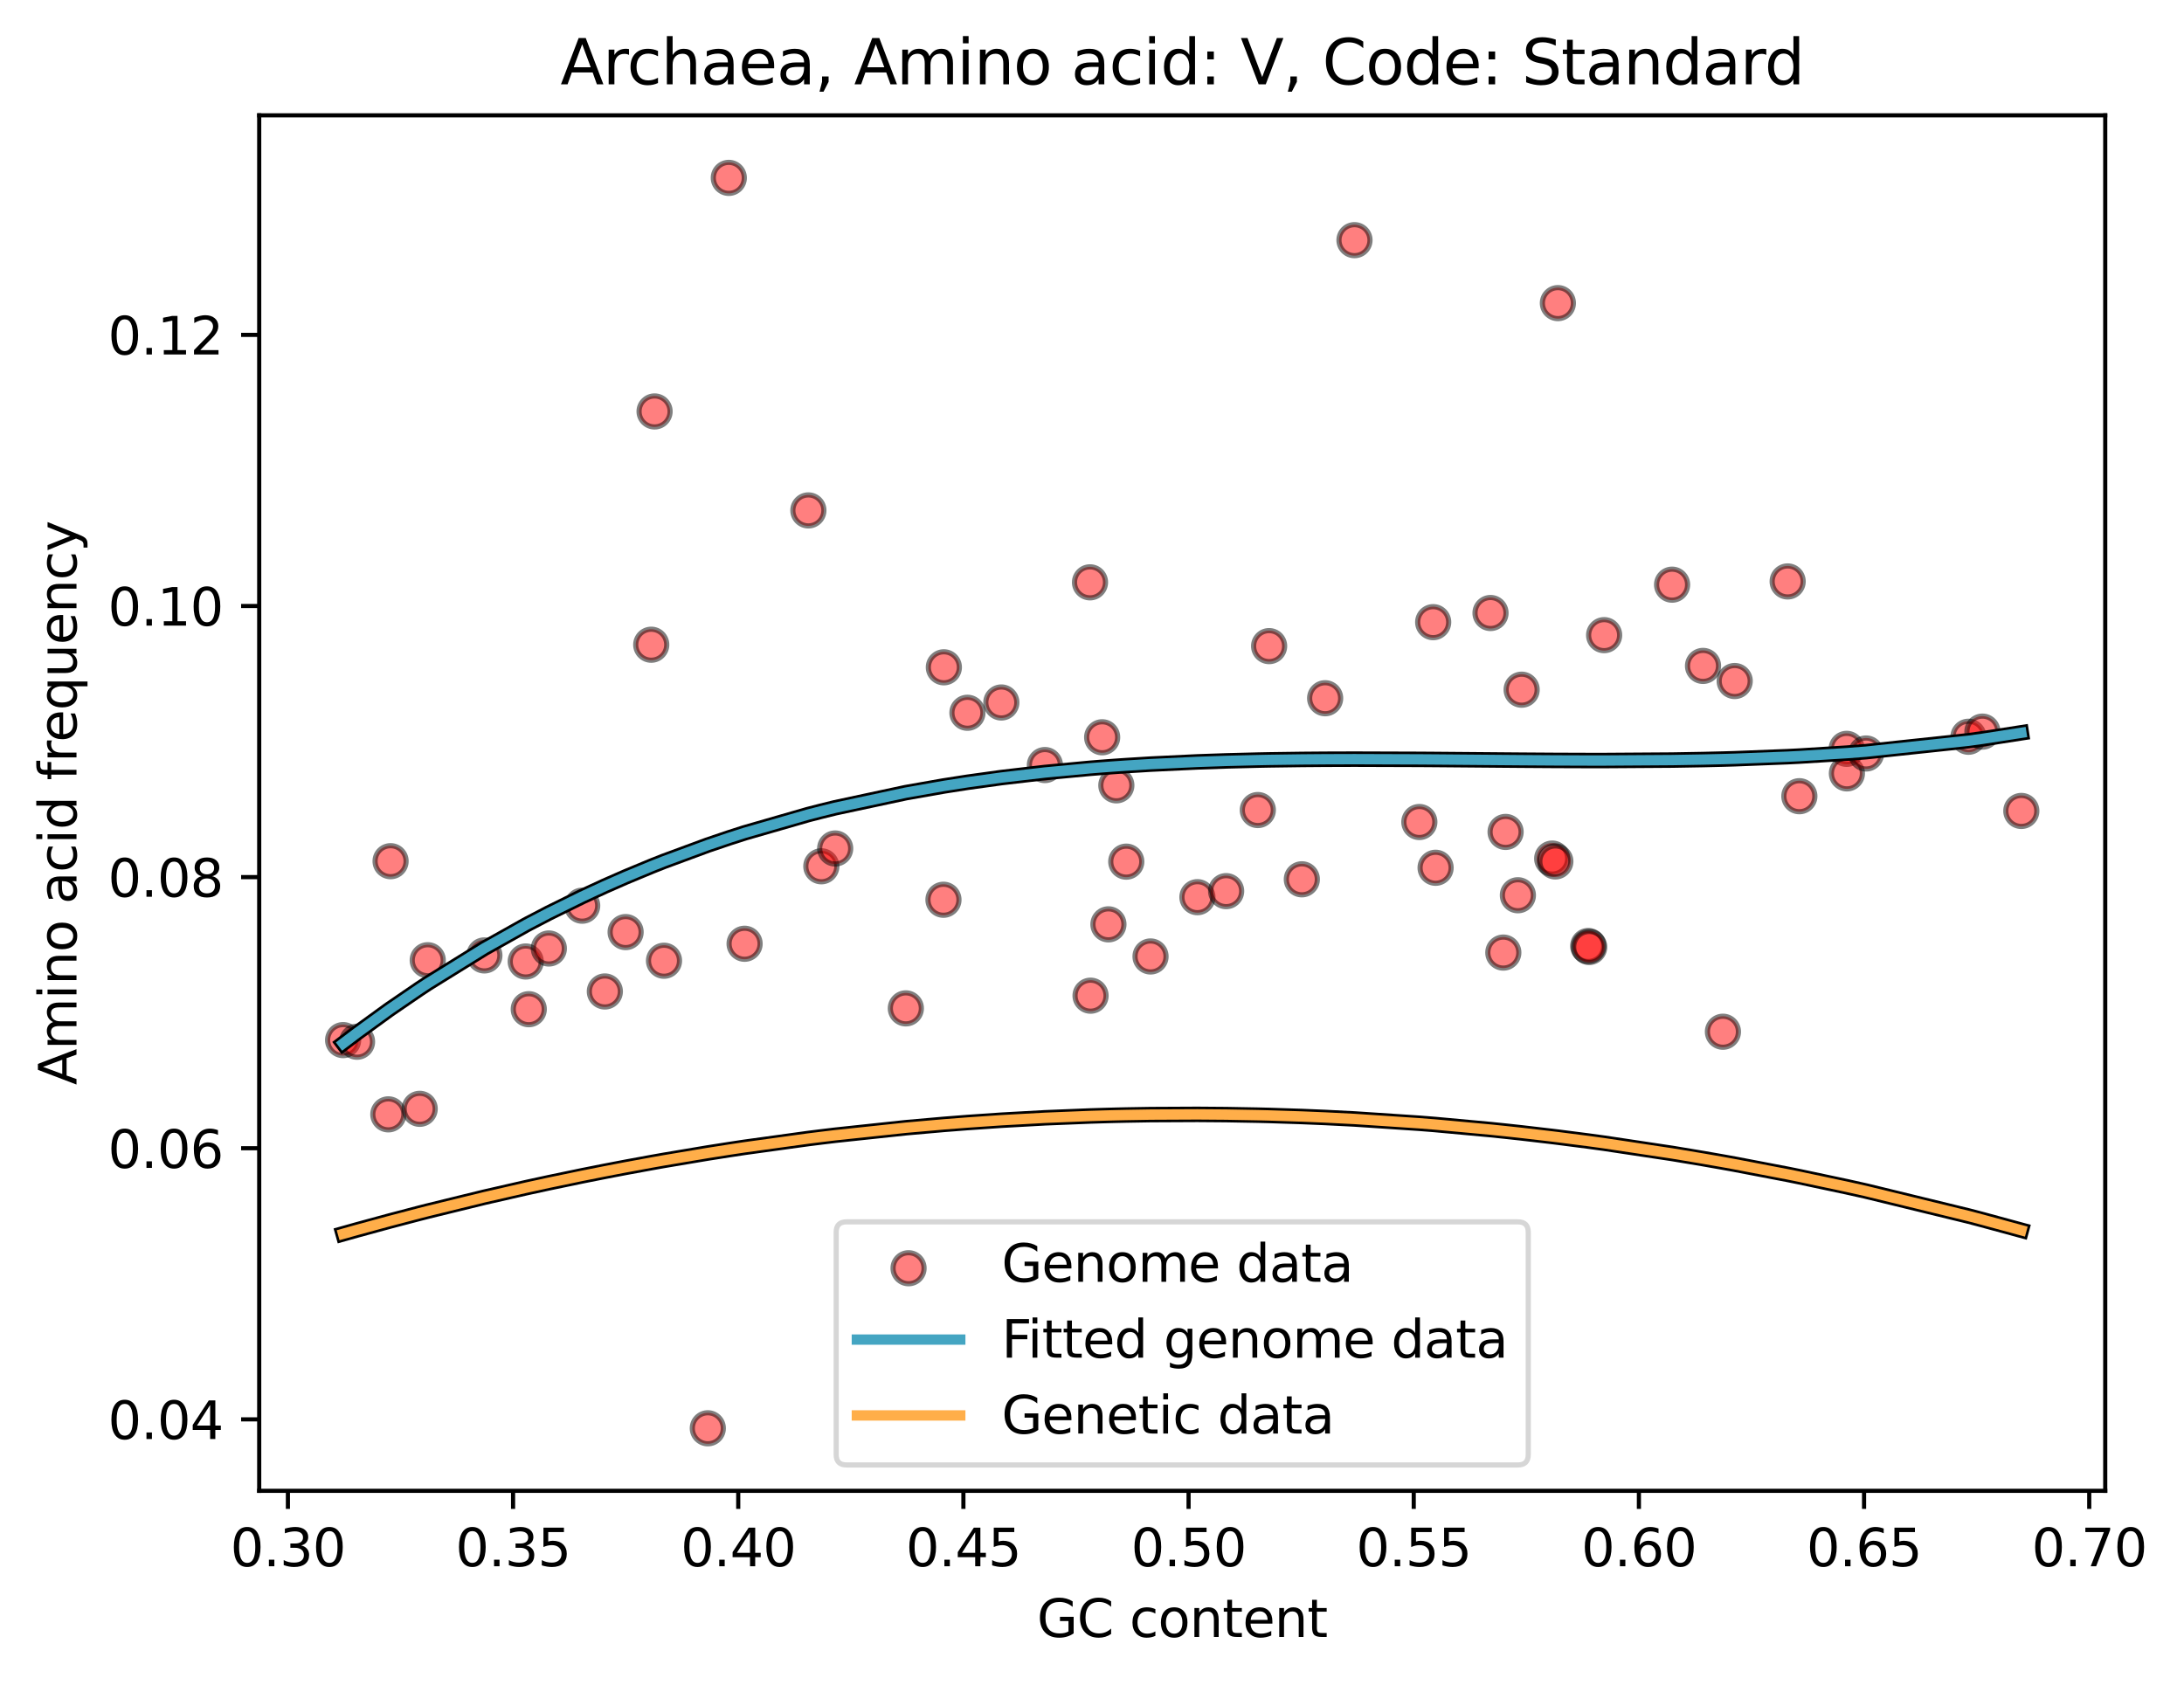<?xml version="1.0" encoding="utf-8" standalone="no"?>
<!DOCTYPE svg PUBLIC "-//W3C//DTD SVG 1.1//EN"
  "http://www.w3.org/Graphics/SVG/1.1/DTD/svg11.dtd">
<svg xmlns:xlink="http://www.w3.org/1999/xlink" width="422.502pt" height="325.986pt" viewBox="0 0 422.502 325.986" xmlns="http://www.w3.org/2000/svg" version="1.1">
 <defs>
  <style type="text/css">*{stroke-linejoin: round; stroke-linecap: butt}</style>
 </defs>
 <g id="figure_1">
  <g id="patch_1">
   <path d="M 0 325.986 
L 422.502 325.986 
L 422.502 0 
L 0 0 
z
" style="fill: #ffffff"/>
  </g>
  <g id="axes_1">
   <g id="patch_2">
    <path d="M 50.144 288.43 
L 407.264 288.43 
L 407.264 22.318 
L 50.144 22.318 
z
" style="fill: #ffffff"/>
   </g>
   <g id="PathCollection_1">
    <defs>
     <path id="mdd25463329" d="M 0 3 
C 0.796 3 1.559 2.684 2.121 2.121 
C 2.684 1.559 3 0.796 3 0 
C 3 -0.796 2.684 -1.559 2.121 -2.121 
C 1.559 -2.684 0.796 -3 0 -3 
C -0.796 -3 -1.559 -2.684 -2.121 -2.121 
C -2.684 -1.559 -3 -0.796 -3 0 
C -3 0.796 -2.684 1.559 -2.121 2.121 
C -1.559 2.684 -0.796 3 0 3 
z
" style="stroke: #000000; stroke-opacity: 0.5"/>
    </defs>
    <g clip-path="url(#p47ceea4568)">
     <use xlink:href="#mdd25463329" x="66.376" y="201.232" style="fill: #ff0000; fill-opacity: 0.5; stroke: #000000; stroke-opacity: 0.5"/>
     <use xlink:href="#mdd25463329" x="69.071" y="201.546" style="fill: #ff0000; fill-opacity: 0.5; stroke: #000000; stroke-opacity: 0.5"/>
     <use xlink:href="#mdd25463329" x="75.124" y="215.6" style="fill: #ff0000; fill-opacity: 0.5; stroke: #000000; stroke-opacity: 0.5"/>
     <use xlink:href="#mdd25463329" x="75.56" y="166.617" style="fill: #ff0000; fill-opacity: 0.5; stroke: #000000; stroke-opacity: 0.5"/>
     <use xlink:href="#mdd25463329" x="81.191" y="214.528" style="fill: #ff0000; fill-opacity: 0.5; stroke: #000000; stroke-opacity: 0.5"/>
     <use xlink:href="#mdd25463329" x="82.747" y="185.78" style="fill: #ff0000; fill-opacity: 0.5; stroke: #000000; stroke-opacity: 0.5"/>
     <use xlink:href="#mdd25463329" x="93.706" y="184.849" style="fill: #ff0000; fill-opacity: 0.5; stroke: #000000; stroke-opacity: 0.5"/>
     <use xlink:href="#mdd25463329" x="101.704" y="186.026" style="fill: #ff0000; fill-opacity: 0.5; stroke: #000000; stroke-opacity: 0.5"/>
     <use xlink:href="#mdd25463329" x="102.292" y="195.255" style="fill: #ff0000; fill-opacity: 0.5; stroke: #000000; stroke-opacity: 0.5"/>
     <use xlink:href="#mdd25463329" x="106.176" y="183.509" style="fill: #ff0000; fill-opacity: 0.5; stroke: #000000; stroke-opacity: 0.5"/>
     <use xlink:href="#mdd25463329" x="112.626" y="175.226" style="fill: #ff0000; fill-opacity: 0.5; stroke: #000000; stroke-opacity: 0.5"/>
     <use xlink:href="#mdd25463329" x="117.01" y="191.824" style="fill: #ff0000; fill-opacity: 0.5; stroke: #000000; stroke-opacity: 0.5"/>
     <use xlink:href="#mdd25463329" x="121.029" y="180.334" style="fill: #ff0000; fill-opacity: 0.5; stroke: #000000; stroke-opacity: 0.5"/>
     <use xlink:href="#mdd25463329" x="125.985" y="124.736" style="fill: #ff0000; fill-opacity: 0.5; stroke: #000000; stroke-opacity: 0.5"/>
     <use xlink:href="#mdd25463329" x="126.63" y="79.604" style="fill: #ff0000; fill-opacity: 0.5; stroke: #000000; stroke-opacity: 0.5"/>
     <use xlink:href="#mdd25463329" x="128.455" y="185.878" style="fill: #ff0000; fill-opacity: 0.5; stroke: #000000; stroke-opacity: 0.5"/>
     <use xlink:href="#mdd25463329" x="136.93" y="276.334" style="fill: #ff0000; fill-opacity: 0.5; stroke: #000000; stroke-opacity: 0.5"/>
     <use xlink:href="#mdd25463329" x="140.99" y="34.414" style="fill: #ff0000; fill-opacity: 0.5; stroke: #000000; stroke-opacity: 0.5"/>
     <use xlink:href="#mdd25463329" x="144.044" y="182.592" style="fill: #ff0000; fill-opacity: 0.5; stroke: #000000; stroke-opacity: 0.5"/>
     <use xlink:href="#mdd25463329" x="156.382" y="98.752" style="fill: #ff0000; fill-opacity: 0.5; stroke: #000000; stroke-opacity: 0.5"/>
     <use xlink:href="#mdd25463329" x="158.888" y="167.603" style="fill: #ff0000; fill-opacity: 0.5; stroke: #000000; stroke-opacity: 0.5"/>
     <use xlink:href="#mdd25463329" x="161.566" y="164.161" style="fill: #ff0000; fill-opacity: 0.5; stroke: #000000; stroke-opacity: 0.5"/>
     <use xlink:href="#mdd25463329" x="175.239" y="195.094" style="fill: #ff0000; fill-opacity: 0.5; stroke: #000000; stroke-opacity: 0.5"/>
     <use xlink:href="#mdd25463329" x="182.516" y="174.078" style="fill: #ff0000; fill-opacity: 0.5; stroke: #000000; stroke-opacity: 0.5"/>
     <use xlink:href="#mdd25463329" x="182.592" y="129.104" style="fill: #ff0000; fill-opacity: 0.5; stroke: #000000; stroke-opacity: 0.5"/>
     <use xlink:href="#mdd25463329" x="187.153" y="137.903" style="fill: #ff0000; fill-opacity: 0.5; stroke: #000000; stroke-opacity: 0.5"/>
     <use xlink:href="#mdd25463329" x="193.71" y="135.912" style="fill: #ff0000; fill-opacity: 0.5; stroke: #000000; stroke-opacity: 0.5"/>
     <use xlink:href="#mdd25463329" x="202.139" y="148.018" style="fill: #ff0000; fill-opacity: 0.5; stroke: #000000; stroke-opacity: 0.5"/>
     <use xlink:href="#mdd25463329" x="210.866" y="112.667" style="fill: #ff0000; fill-opacity: 0.5; stroke: #000000; stroke-opacity: 0.5"/>
     <use xlink:href="#mdd25463329" x="210.971" y="192.638" style="fill: #ff0000; fill-opacity: 0.5; stroke: #000000; stroke-opacity: 0.5"/>
     <use xlink:href="#mdd25463329" x="213.216" y="142.643" style="fill: #ff0000; fill-opacity: 0.5; stroke: #000000; stroke-opacity: 0.5"/>
     <use xlink:href="#mdd25463329" x="214.43" y="178.837" style="fill: #ff0000; fill-opacity: 0.5; stroke: #000000; stroke-opacity: 0.5"/>
     <use xlink:href="#mdd25463329" x="215.961" y="151.942" style="fill: #ff0000; fill-opacity: 0.5; stroke: #000000; stroke-opacity: 0.5"/>
     <use xlink:href="#mdd25463329" x="217.88" y="166.706" style="fill: #ff0000; fill-opacity: 0.5; stroke: #000000; stroke-opacity: 0.5"/>
     <use xlink:href="#mdd25463329" x="222.575" y="185.051" style="fill: #ff0000; fill-opacity: 0.5; stroke: #000000; stroke-opacity: 0.5"/>
     <use xlink:href="#mdd25463329" x="231.646" y="173.579" style="fill: #ff0000; fill-opacity: 0.5; stroke: #000000; stroke-opacity: 0.5"/>
     <use xlink:href="#mdd25463329" x="237.202" y="172.412" style="fill: #ff0000; fill-opacity: 0.5; stroke: #000000; stroke-opacity: 0.5"/>
     <use xlink:href="#mdd25463329" x="243.329" y="156.722" style="fill: #ff0000; fill-opacity: 0.5; stroke: #000000; stroke-opacity: 0.5"/>
     <use xlink:href="#mdd25463329" x="245.515" y="125.006" style="fill: #ff0000; fill-opacity: 0.5; stroke: #000000; stroke-opacity: 0.5"/>
     <use xlink:href="#mdd25463329" x="251.846" y="170.124" style="fill: #ff0000; fill-opacity: 0.5; stroke: #000000; stroke-opacity: 0.5"/>
     <use xlink:href="#mdd25463329" x="256.352" y="135.09" style="fill: #ff0000; fill-opacity: 0.5; stroke: #000000; stroke-opacity: 0.5"/>
     <use xlink:href="#mdd25463329" x="262.029" y="46.466" style="fill: #ff0000; fill-opacity: 0.5; stroke: #000000; stroke-opacity: 0.5"/>
     <use xlink:href="#mdd25463329" x="274.577" y="159.038" style="fill: #ff0000; fill-opacity: 0.5; stroke: #000000; stroke-opacity: 0.5"/>
     <use xlink:href="#mdd25463329" x="277.254" y="120.371" style="fill: #ff0000; fill-opacity: 0.5; stroke: #000000; stroke-opacity: 0.5"/>
     <use xlink:href="#mdd25463329" x="277.721" y="167.89" style="fill: #ff0000; fill-opacity: 0.5; stroke: #000000; stroke-opacity: 0.5"/>
     <use xlink:href="#mdd25463329" x="288.345" y="118.601" style="fill: #ff0000; fill-opacity: 0.5; stroke: #000000; stroke-opacity: 0.5"/>
     <use xlink:href="#mdd25463329" x="290.822" y="184.299" style="fill: #ff0000; fill-opacity: 0.5; stroke: #000000; stroke-opacity: 0.5"/>
     <use xlink:href="#mdd25463329" x="291.262" y="160.956" style="fill: #ff0000; fill-opacity: 0.5; stroke: #000000; stroke-opacity: 0.5"/>
     <use xlink:href="#mdd25463329" x="293.639" y="173.206" style="fill: #ff0000; fill-opacity: 0.5; stroke: #000000; stroke-opacity: 0.5"/>
     <use xlink:href="#mdd25463329" x="294.368" y="133.436" style="fill: #ff0000; fill-opacity: 0.5; stroke: #000000; stroke-opacity: 0.5"/>
     <use xlink:href="#mdd25463329" x="300.279" y="166.112" style="fill: #ff0000; fill-opacity: 0.5; stroke: #000000; stroke-opacity: 0.5"/>
     <use xlink:href="#mdd25463329" x="300.884" y="166.663" style="fill: #ff0000; fill-opacity: 0.5; stroke: #000000; stroke-opacity: 0.5"/>
     <use xlink:href="#mdd25463329" x="301.379" y="58.646" style="fill: #ff0000; fill-opacity: 0.5; stroke: #000000; stroke-opacity: 0.5"/>
     <use xlink:href="#mdd25463329" x="307.246" y="183.027" style="fill: #ff0000; fill-opacity: 0.5; stroke: #000000; stroke-opacity: 0.5"/>
     <use xlink:href="#mdd25463329" x="307.433" y="183.219" style="fill: #ff0000; fill-opacity: 0.5; stroke: #000000; stroke-opacity: 0.5"/>
     <use xlink:href="#mdd25463329" x="310.325" y="122.884" style="fill: #ff0000; fill-opacity: 0.5; stroke: #000000; stroke-opacity: 0.5"/>
     <use xlink:href="#mdd25463329" x="323.471" y="113.117" style="fill: #ff0000; fill-opacity: 0.5; stroke: #000000; stroke-opacity: 0.5"/>
     <use xlink:href="#mdd25463329" x="329.455" y="128.836" style="fill: #ff0000; fill-opacity: 0.5; stroke: #000000; stroke-opacity: 0.5"/>
     <use xlink:href="#mdd25463329" x="333.307" y="199.614" style="fill: #ff0000; fill-opacity: 0.5; stroke: #000000; stroke-opacity: 0.5"/>
     <use xlink:href="#mdd25463329" x="335.583" y="131.761" style="fill: #ff0000; fill-opacity: 0.5; stroke: #000000; stroke-opacity: 0.5"/>
     <use xlink:href="#mdd25463329" x="345.829" y="112.494" style="fill: #ff0000; fill-opacity: 0.5; stroke: #000000; stroke-opacity: 0.5"/>
     <use xlink:href="#mdd25463329" x="348.092" y="154.046" style="fill: #ff0000; fill-opacity: 0.5; stroke: #000000; stroke-opacity: 0.5"/>
     <use xlink:href="#mdd25463329" x="357.247" y="144.883" style="fill: #ff0000; fill-opacity: 0.5; stroke: #000000; stroke-opacity: 0.5"/>
     <use xlink:href="#mdd25463329" x="357.29" y="149.628" style="fill: #ff0000; fill-opacity: 0.5; stroke: #000000; stroke-opacity: 0.5"/>
     <use xlink:href="#mdd25463329" x="361.001" y="145.781" style="fill: #ff0000; fill-opacity: 0.5; stroke: #000000; stroke-opacity: 0.5"/>
     <use xlink:href="#mdd25463329" x="380.809" y="142.54" style="fill: #ff0000; fill-opacity: 0.5; stroke: #000000; stroke-opacity: 0.5"/>
     <use xlink:href="#mdd25463329" x="383.505" y="141.548" style="fill: #ff0000; fill-opacity: 0.5; stroke: #000000; stroke-opacity: 0.5"/>
     <use xlink:href="#mdd25463329" x="391.031" y="156.898" style="fill: #ff0000; fill-opacity: 0.5; stroke: #000000; stroke-opacity: 0.5"/>
    </g>
   </g>
   <g id="matplotlib.axis_1">
    <g id="xtick_1">
     <g id="line2d_1">
      <defs>
       <path id="m7540009327" d="M 0 0 
L 0 3.5 
" style="stroke: #000000; stroke-width: 0.8"/>
      </defs>
      <g>
       <use xlink:href="#m7540009327" x="55.696" y="288.43" style="stroke: #000000; stroke-width: 0.8"/>
      </g>
     </g>
     <g id="text_1">
      <!-- 0.30 -->
      <g transform="translate(44.563 303.029) scale(0.1 -0.1)">
       <defs>
        <path id="DejaVuSans-30" d="M 2034 4250 
Q 1547 4250 1301 3770 
Q 1056 3291 1056 2328 
Q 1056 1369 1301 889 
Q 1547 409 2034 409 
Q 2525 409 2770 889 
Q 3016 1369 3016 2328 
Q 3016 3291 2770 3770 
Q 2525 4250 2034 4250 
z
M 2034 4750 
Q 2819 4750 3233 4129 
Q 3647 3509 3647 2328 
Q 3647 1150 3233 529 
Q 2819 -91 2034 -91 
Q 1250 -91 836 529 
Q 422 1150 422 2328 
Q 422 3509 836 4129 
Q 1250 4750 2034 4750 
z
" transform="scale(0.016)"/>
        <path id="DejaVuSans-2e" d="M 684 794 
L 1344 794 
L 1344 0 
L 684 0 
L 684 794 
z
" transform="scale(0.016)"/>
        <path id="DejaVuSans-33" d="M 2597 2516 
Q 3050 2419 3304 2112 
Q 3559 1806 3559 1356 
Q 3559 666 3084 287 
Q 2609 -91 1734 -91 
Q 1441 -91 1130 -33 
Q 819 25 488 141 
L 488 750 
Q 750 597 1062 519 
Q 1375 441 1716 441 
Q 2309 441 2620 675 
Q 2931 909 2931 1356 
Q 2931 1769 2642 2001 
Q 2353 2234 1838 2234 
L 1294 2234 
L 1294 2753 
L 1863 2753 
Q 2328 2753 2575 2939 
Q 2822 3125 2822 3475 
Q 2822 3834 2567 4026 
Q 2313 4219 1838 4219 
Q 1578 4219 1281 4162 
Q 984 4106 628 3988 
L 628 4550 
Q 988 4650 1302 4700 
Q 1616 4750 1894 4750 
Q 2613 4750 3031 4423 
Q 3450 4097 3450 3541 
Q 3450 3153 3228 2886 
Q 3006 2619 2597 2516 
z
" transform="scale(0.016)"/>
       </defs>
       <use xlink:href="#DejaVuSans-30"/>
       <use xlink:href="#DejaVuSans-2e" x="63.623"/>
       <use xlink:href="#DejaVuSans-33" x="95.41"/>
       <use xlink:href="#DejaVuSans-30" x="159.033"/>
      </g>
     </g>
    </g>
    <g id="xtick_2">
     <g id="line2d_2">
      <g>
       <use xlink:href="#m7540009327" x="99.255" y="288.43" style="stroke: #000000; stroke-width: 0.8"/>
      </g>
     </g>
     <g id="text_2">
      <!-- 0.35 -->
      <g transform="translate(88.122 303.029) scale(0.1 -0.1)">
       <defs>
        <path id="DejaVuSans-35" d="M 691 4666 
L 3169 4666 
L 3169 4134 
L 1269 4134 
L 1269 2991 
Q 1406 3038 1543 3061 
Q 1681 3084 1819 3084 
Q 2600 3084 3056 2656 
Q 3513 2228 3513 1497 
Q 3513 744 3044 326 
Q 2575 -91 1722 -91 
Q 1428 -91 1123 -41 
Q 819 9 494 109 
L 494 744 
Q 775 591 1075 516 
Q 1375 441 1709 441 
Q 2250 441 2565 725 
Q 2881 1009 2881 1497 
Q 2881 1984 2565 2268 
Q 2250 2553 1709 2553 
Q 1456 2553 1204 2497 
Q 953 2441 691 2322 
L 691 4666 
z
" transform="scale(0.016)"/>
       </defs>
       <use xlink:href="#DejaVuSans-30"/>
       <use xlink:href="#DejaVuSans-2e" x="63.623"/>
       <use xlink:href="#DejaVuSans-33" x="95.41"/>
       <use xlink:href="#DejaVuSans-35" x="159.033"/>
      </g>
     </g>
    </g>
    <g id="xtick_3">
     <g id="line2d_3">
      <g>
       <use xlink:href="#m7540009327" x="142.814" y="288.43" style="stroke: #000000; stroke-width: 0.8"/>
      </g>
     </g>
     <g id="text_3">
      <!-- 0.40 -->
      <g transform="translate(131.681 303.029) scale(0.1 -0.1)">
       <defs>
        <path id="DejaVuSans-34" d="M 2419 4116 
L 825 1625 
L 2419 1625 
L 2419 4116 
z
M 2253 4666 
L 3047 4666 
L 3047 1625 
L 3713 1625 
L 3713 1100 
L 3047 1100 
L 3047 0 
L 2419 0 
L 2419 1100 
L 313 1100 
L 313 1709 
L 2253 4666 
z
" transform="scale(0.016)"/>
       </defs>
       <use xlink:href="#DejaVuSans-30"/>
       <use xlink:href="#DejaVuSans-2e" x="63.623"/>
       <use xlink:href="#DejaVuSans-34" x="95.41"/>
       <use xlink:href="#DejaVuSans-30" x="159.033"/>
      </g>
     </g>
    </g>
    <g id="xtick_4">
     <g id="line2d_4">
      <g>
       <use xlink:href="#m7540009327" x="186.373" y="288.43" style="stroke: #000000; stroke-width: 0.8"/>
      </g>
     </g>
     <g id="text_4">
      <!-- 0.45 -->
      <g transform="translate(175.241 303.029) scale(0.1 -0.1)">
       <use xlink:href="#DejaVuSans-30"/>
       <use xlink:href="#DejaVuSans-2e" x="63.623"/>
       <use xlink:href="#DejaVuSans-34" x="95.41"/>
       <use xlink:href="#DejaVuSans-35" x="159.033"/>
      </g>
     </g>
    </g>
    <g id="xtick_5">
     <g id="line2d_5">
      <g>
       <use xlink:href="#m7540009327" x="229.933" y="288.43" style="stroke: #000000; stroke-width: 0.8"/>
      </g>
     </g>
     <g id="text_5">
      <!-- 0.50 -->
      <g transform="translate(218.8 303.029) scale(0.1 -0.1)">
       <use xlink:href="#DejaVuSans-30"/>
       <use xlink:href="#DejaVuSans-2e" x="63.623"/>
       <use xlink:href="#DejaVuSans-35" x="95.41"/>
       <use xlink:href="#DejaVuSans-30" x="159.033"/>
      </g>
     </g>
    </g>
    <g id="xtick_6">
     <g id="line2d_6">
      <g>
       <use xlink:href="#m7540009327" x="273.492" y="288.43" style="stroke: #000000; stroke-width: 0.8"/>
      </g>
     </g>
     <g id="text_6">
      <!-- 0.55 -->
      <g transform="translate(262.359 303.029) scale(0.1 -0.1)">
       <use xlink:href="#DejaVuSans-30"/>
       <use xlink:href="#DejaVuSans-2e" x="63.623"/>
       <use xlink:href="#DejaVuSans-35" x="95.41"/>
       <use xlink:href="#DejaVuSans-35" x="159.033"/>
      </g>
     </g>
    </g>
    <g id="xtick_7">
     <g id="line2d_7">
      <g>
       <use xlink:href="#m7540009327" x="317.051" y="288.43" style="stroke: #000000; stroke-width: 0.8"/>
      </g>
     </g>
     <g id="text_7">
      <!-- 0.60 -->
      <g transform="translate(305.918 303.029) scale(0.1 -0.1)">
       <defs>
        <path id="DejaVuSans-36" d="M 2113 2584 
Q 1688 2584 1439 2293 
Q 1191 2003 1191 1497 
Q 1191 994 1439 701 
Q 1688 409 2113 409 
Q 2538 409 2786 701 
Q 3034 994 3034 1497 
Q 3034 2003 2786 2293 
Q 2538 2584 2113 2584 
z
M 3366 4563 
L 3366 3988 
Q 3128 4100 2886 4159 
Q 2644 4219 2406 4219 
Q 1781 4219 1451 3797 
Q 1122 3375 1075 2522 
Q 1259 2794 1537 2939 
Q 1816 3084 2150 3084 
Q 2853 3084 3261 2657 
Q 3669 2231 3669 1497 
Q 3669 778 3244 343 
Q 2819 -91 2113 -91 
Q 1303 -91 875 529 
Q 447 1150 447 2328 
Q 447 3434 972 4092 
Q 1497 4750 2381 4750 
Q 2619 4750 2861 4703 
Q 3103 4656 3366 4563 
z
" transform="scale(0.016)"/>
       </defs>
       <use xlink:href="#DejaVuSans-30"/>
       <use xlink:href="#DejaVuSans-2e" x="63.623"/>
       <use xlink:href="#DejaVuSans-36" x="95.41"/>
       <use xlink:href="#DejaVuSans-30" x="159.033"/>
      </g>
     </g>
    </g>
    <g id="xtick_8">
     <g id="line2d_8">
      <g>
       <use xlink:href="#m7540009327" x="360.61" y="288.43" style="stroke: #000000; stroke-width: 0.8"/>
      </g>
     </g>
     <g id="text_8">
      <!-- 0.65 -->
      <g transform="translate(349.478 303.029) scale(0.1 -0.1)">
       <use xlink:href="#DejaVuSans-30"/>
       <use xlink:href="#DejaVuSans-2e" x="63.623"/>
       <use xlink:href="#DejaVuSans-36" x="95.41"/>
       <use xlink:href="#DejaVuSans-35" x="159.033"/>
      </g>
     </g>
    </g>
    <g id="xtick_9">
     <g id="line2d_9">
      <g>
       <use xlink:href="#m7540009327" x="404.17" y="288.43" style="stroke: #000000; stroke-width: 0.8"/>
      </g>
     </g>
     <g id="text_9">
      <!-- 0.70 -->
      <g transform="translate(393.037 303.029) scale(0.1 -0.1)">
       <defs>
        <path id="DejaVuSans-37" d="M 525 4666 
L 3525 4666 
L 3525 4397 
L 1831 0 
L 1172 0 
L 2766 4134 
L 525 4134 
L 525 4666 
z
" transform="scale(0.016)"/>
       </defs>
       <use xlink:href="#DejaVuSans-30"/>
       <use xlink:href="#DejaVuSans-2e" x="63.623"/>
       <use xlink:href="#DejaVuSans-37" x="95.41"/>
       <use xlink:href="#DejaVuSans-30" x="159.033"/>
      </g>
     </g>
    </g>
    <g id="text_10">
     <!-- GC content -->
     <g transform="translate(200.606 316.707) scale(0.1 -0.1)">
      <defs>
       <path id="DejaVuSans-47" d="M 3809 666 
L 3809 1919 
L 2778 1919 
L 2778 2438 
L 4434 2438 
L 4434 434 
Q 4069 175 3628 42 
Q 3188 -91 2688 -91 
Q 1594 -91 976 548 
Q 359 1188 359 2328 
Q 359 3472 976 4111 
Q 1594 4750 2688 4750 
Q 3144 4750 3555 4637 
Q 3966 4525 4313 4306 
L 4313 3634 
Q 3963 3931 3569 4081 
Q 3175 4231 2741 4231 
Q 1884 4231 1454 3753 
Q 1025 3275 1025 2328 
Q 1025 1384 1454 906 
Q 1884 428 2741 428 
Q 3075 428 3337 486 
Q 3600 544 3809 666 
z
" transform="scale(0.016)"/>
       <path id="DejaVuSans-43" d="M 4122 4306 
L 4122 3641 
Q 3803 3938 3442 4084 
Q 3081 4231 2675 4231 
Q 1875 4231 1450 3742 
Q 1025 3253 1025 2328 
Q 1025 1406 1450 917 
Q 1875 428 2675 428 
Q 3081 428 3442 575 
Q 3803 722 4122 1019 
L 4122 359 
Q 3791 134 3420 21 
Q 3050 -91 2638 -91 
Q 1578 -91 968 557 
Q 359 1206 359 2328 
Q 359 3453 968 4101 
Q 1578 4750 2638 4750 
Q 3056 4750 3426 4639 
Q 3797 4528 4122 4306 
z
" transform="scale(0.016)"/>
       <path id="DejaVuSans-20" transform="scale(0.016)"/>
       <path id="DejaVuSans-63" d="M 3122 3366 
L 3122 2828 
Q 2878 2963 2633 3030 
Q 2388 3097 2138 3097 
Q 1578 3097 1268 2742 
Q 959 2388 959 1747 
Q 959 1106 1268 751 
Q 1578 397 2138 397 
Q 2388 397 2633 464 
Q 2878 531 3122 666 
L 3122 134 
Q 2881 22 2623 -34 
Q 2366 -91 2075 -91 
Q 1284 -91 818 406 
Q 353 903 353 1747 
Q 353 2603 823 3093 
Q 1294 3584 2113 3584 
Q 2378 3584 2631 3529 
Q 2884 3475 3122 3366 
z
" transform="scale(0.016)"/>
       <path id="DejaVuSans-6f" d="M 1959 3097 
Q 1497 3097 1228 2736 
Q 959 2375 959 1747 
Q 959 1119 1226 758 
Q 1494 397 1959 397 
Q 2419 397 2687 759 
Q 2956 1122 2956 1747 
Q 2956 2369 2687 2733 
Q 2419 3097 1959 3097 
z
M 1959 3584 
Q 2709 3584 3137 3096 
Q 3566 2609 3566 1747 
Q 3566 888 3137 398 
Q 2709 -91 1959 -91 
Q 1206 -91 779 398 
Q 353 888 353 1747 
Q 353 2609 779 3096 
Q 1206 3584 1959 3584 
z
" transform="scale(0.016)"/>
       <path id="DejaVuSans-6e" d="M 3513 2113 
L 3513 0 
L 2938 0 
L 2938 2094 
Q 2938 2591 2744 2837 
Q 2550 3084 2163 3084 
Q 1697 3084 1428 2787 
Q 1159 2491 1159 1978 
L 1159 0 
L 581 0 
L 581 3500 
L 1159 3500 
L 1159 2956 
Q 1366 3272 1645 3428 
Q 1925 3584 2291 3584 
Q 2894 3584 3203 3211 
Q 3513 2838 3513 2113 
z
" transform="scale(0.016)"/>
       <path id="DejaVuSans-74" d="M 1172 4494 
L 1172 3500 
L 2356 3500 
L 2356 3053 
L 1172 3053 
L 1172 1153 
Q 1172 725 1289 603 
Q 1406 481 1766 481 
L 2356 481 
L 2356 0 
L 1766 0 
Q 1100 0 847 248 
Q 594 497 594 1153 
L 594 3053 
L 172 3053 
L 172 3500 
L 594 3500 
L 594 4494 
L 1172 4494 
z
" transform="scale(0.016)"/>
       <path id="DejaVuSans-65" d="M 3597 1894 
L 3597 1613 
L 953 1613 
Q 991 1019 1311 708 
Q 1631 397 2203 397 
Q 2534 397 2845 478 
Q 3156 559 3463 722 
L 3463 178 
Q 3153 47 2828 -22 
Q 2503 -91 2169 -91 
Q 1331 -91 842 396 
Q 353 884 353 1716 
Q 353 2575 817 3079 
Q 1281 3584 2069 3584 
Q 2775 3584 3186 3129 
Q 3597 2675 3597 1894 
z
M 3022 2063 
Q 3016 2534 2758 2815 
Q 2500 3097 2075 3097 
Q 1594 3097 1305 2825 
Q 1016 2553 972 2059 
L 3022 2063 
z
" transform="scale(0.016)"/>
      </defs>
      <use xlink:href="#DejaVuSans-47"/>
      <use xlink:href="#DejaVuSans-43" x="77.49"/>
      <use xlink:href="#DejaVuSans-20" x="147.314"/>
      <use xlink:href="#DejaVuSans-63" x="179.102"/>
      <use xlink:href="#DejaVuSans-6f" x="234.082"/>
      <use xlink:href="#DejaVuSans-6e" x="295.264"/>
      <use xlink:href="#DejaVuSans-74" x="358.643"/>
      <use xlink:href="#DejaVuSans-65" x="397.852"/>
      <use xlink:href="#DejaVuSans-6e" x="459.375"/>
      <use xlink:href="#DejaVuSans-74" x="522.754"/>
     </g>
    </g>
   </g>
   <g id="matplotlib.axis_2">
    <g id="ytick_1">
     <g id="line2d_10">
      <defs>
       <path id="ma8e417e227" d="M 0 0 
L -3.5 0 
" style="stroke: #000000; stroke-width: 0.8"/>
      </defs>
      <g>
       <use xlink:href="#ma8e417e227" x="50.144" y="274.614" style="stroke: #000000; stroke-width: 0.8"/>
      </g>
     </g>
     <g id="text_11">
      <!-- 0.04 -->
      <g transform="translate(20.878 278.413) scale(0.1 -0.1)">
       <use xlink:href="#DejaVuSans-30"/>
       <use xlink:href="#DejaVuSans-2e" x="63.623"/>
       <use xlink:href="#DejaVuSans-30" x="95.41"/>
       <use xlink:href="#DejaVuSans-34" x="159.033"/>
      </g>
     </g>
    </g>
    <g id="ytick_2">
     <g id="line2d_11">
      <g>
       <use xlink:href="#ma8e417e227" x="50.144" y="222.157" style="stroke: #000000; stroke-width: 0.8"/>
      </g>
     </g>
     <g id="text_12">
      <!-- 0.06 -->
      <g transform="translate(20.878 225.956) scale(0.1 -0.1)">
       <use xlink:href="#DejaVuSans-30"/>
       <use xlink:href="#DejaVuSans-2e" x="63.623"/>
       <use xlink:href="#DejaVuSans-30" x="95.41"/>
       <use xlink:href="#DejaVuSans-36" x="159.033"/>
      </g>
     </g>
    </g>
    <g id="ytick_3">
     <g id="line2d_12">
      <g>
       <use xlink:href="#ma8e417e227" x="50.144" y="169.699" style="stroke: #000000; stroke-width: 0.8"/>
      </g>
     </g>
     <g id="text_13">
      <!-- 0.08 -->
      <g transform="translate(20.878 173.498) scale(0.1 -0.1)">
       <defs>
        <path id="DejaVuSans-38" d="M 2034 2216 
Q 1584 2216 1326 1975 
Q 1069 1734 1069 1313 
Q 1069 891 1326 650 
Q 1584 409 2034 409 
Q 2484 409 2743 651 
Q 3003 894 3003 1313 
Q 3003 1734 2745 1975 
Q 2488 2216 2034 2216 
z
M 1403 2484 
Q 997 2584 770 2862 
Q 544 3141 544 3541 
Q 544 4100 942 4425 
Q 1341 4750 2034 4750 
Q 2731 4750 3128 4425 
Q 3525 4100 3525 3541 
Q 3525 3141 3298 2862 
Q 3072 2584 2669 2484 
Q 3125 2378 3379 2068 
Q 3634 1759 3634 1313 
Q 3634 634 3220 271 
Q 2806 -91 2034 -91 
Q 1263 -91 848 271 
Q 434 634 434 1313 
Q 434 1759 690 2068 
Q 947 2378 1403 2484 
z
M 1172 3481 
Q 1172 3119 1398 2916 
Q 1625 2713 2034 2713 
Q 2441 2713 2670 2916 
Q 2900 3119 2900 3481 
Q 2900 3844 2670 4047 
Q 2441 4250 2034 4250 
Q 1625 4250 1398 4047 
Q 1172 3844 1172 3481 
z
" transform="scale(0.016)"/>
       </defs>
       <use xlink:href="#DejaVuSans-30"/>
       <use xlink:href="#DejaVuSans-2e" x="63.623"/>
       <use xlink:href="#DejaVuSans-30" x="95.41"/>
       <use xlink:href="#DejaVuSans-38" x="159.033"/>
      </g>
     </g>
    </g>
    <g id="ytick_4">
     <g id="line2d_13">
      <g>
       <use xlink:href="#ma8e417e227" x="50.144" y="117.242" style="stroke: #000000; stroke-width: 0.8"/>
      </g>
     </g>
     <g id="text_14">
      <!-- 0.10 -->
      <g transform="translate(20.878 121.041) scale(0.1 -0.1)">
       <defs>
        <path id="DejaVuSans-31" d="M 794 531 
L 1825 531 
L 1825 4091 
L 703 3866 
L 703 4441 
L 1819 4666 
L 2450 4666 
L 2450 531 
L 3481 531 
L 3481 0 
L 794 0 
L 794 531 
z
" transform="scale(0.016)"/>
       </defs>
       <use xlink:href="#DejaVuSans-30"/>
       <use xlink:href="#DejaVuSans-2e" x="63.623"/>
       <use xlink:href="#DejaVuSans-31" x="95.41"/>
       <use xlink:href="#DejaVuSans-30" x="159.033"/>
      </g>
     </g>
    </g>
    <g id="ytick_5">
     <g id="line2d_14">
      <g>
       <use xlink:href="#ma8e417e227" x="50.144" y="64.784" style="stroke: #000000; stroke-width: 0.8"/>
      </g>
     </g>
     <g id="text_15">
      <!-- 0.12 -->
      <g transform="translate(20.878 68.583) scale(0.1 -0.1)">
       <defs>
        <path id="DejaVuSans-32" d="M 1228 531 
L 3431 531 
L 3431 0 
L 469 0 
L 469 531 
Q 828 903 1448 1529 
Q 2069 2156 2228 2338 
Q 2531 2678 2651 2914 
Q 2772 3150 2772 3378 
Q 2772 3750 2511 3984 
Q 2250 4219 1831 4219 
Q 1534 4219 1204 4116 
Q 875 4013 500 3803 
L 500 4441 
Q 881 4594 1212 4672 
Q 1544 4750 1819 4750 
Q 2544 4750 2975 4387 
Q 3406 4025 3406 3419 
Q 3406 3131 3298 2873 
Q 3191 2616 2906 2266 
Q 2828 2175 2409 1742 
Q 1991 1309 1228 531 
z
" transform="scale(0.016)"/>
       </defs>
       <use xlink:href="#DejaVuSans-30"/>
       <use xlink:href="#DejaVuSans-2e" x="63.623"/>
       <use xlink:href="#DejaVuSans-31" x="95.41"/>
       <use xlink:href="#DejaVuSans-32" x="159.033"/>
      </g>
     </g>
    </g>
    <g id="text_16">
     <!-- Amino acid frequency -->
     <g transform="translate(14.798 209.913) rotate(-90) scale(0.1 -0.1)">
      <defs>
       <path id="DejaVuSans-41" d="M 2188 4044 
L 1331 1722 
L 3047 1722 
L 2188 4044 
z
M 1831 4666 
L 2547 4666 
L 4325 0 
L 3669 0 
L 3244 1197 
L 1141 1197 
L 716 0 
L 50 0 
L 1831 4666 
z
" transform="scale(0.016)"/>
       <path id="DejaVuSans-6d" d="M 3328 2828 
Q 3544 3216 3844 3400 
Q 4144 3584 4550 3584 
Q 5097 3584 5394 3201 
Q 5691 2819 5691 2113 
L 5691 0 
L 5113 0 
L 5113 2094 
Q 5113 2597 4934 2840 
Q 4756 3084 4391 3084 
Q 3944 3084 3684 2787 
Q 3425 2491 3425 1978 
L 3425 0 
L 2847 0 
L 2847 2094 
Q 2847 2600 2669 2842 
Q 2491 3084 2119 3084 
Q 1678 3084 1418 2786 
Q 1159 2488 1159 1978 
L 1159 0 
L 581 0 
L 581 3500 
L 1159 3500 
L 1159 2956 
Q 1356 3278 1631 3431 
Q 1906 3584 2284 3584 
Q 2666 3584 2933 3390 
Q 3200 3197 3328 2828 
z
" transform="scale(0.016)"/>
       <path id="DejaVuSans-69" d="M 603 3500 
L 1178 3500 
L 1178 0 
L 603 0 
L 603 3500 
z
M 603 4863 
L 1178 4863 
L 1178 4134 
L 603 4134 
L 603 4863 
z
" transform="scale(0.016)"/>
       <path id="DejaVuSans-61" d="M 2194 1759 
Q 1497 1759 1228 1600 
Q 959 1441 959 1056 
Q 959 750 1161 570 
Q 1363 391 1709 391 
Q 2188 391 2477 730 
Q 2766 1069 2766 1631 
L 2766 1759 
L 2194 1759 
z
M 3341 1997 
L 3341 0 
L 2766 0 
L 2766 531 
Q 2569 213 2275 61 
Q 1981 -91 1556 -91 
Q 1019 -91 701 211 
Q 384 513 384 1019 
Q 384 1609 779 1909 
Q 1175 2209 1959 2209 
L 2766 2209 
L 2766 2266 
Q 2766 2663 2505 2880 
Q 2244 3097 1772 3097 
Q 1472 3097 1187 3025 
Q 903 2953 641 2809 
L 641 3341 
Q 956 3463 1253 3523 
Q 1550 3584 1831 3584 
Q 2591 3584 2966 3190 
Q 3341 2797 3341 1997 
z
" transform="scale(0.016)"/>
       <path id="DejaVuSans-64" d="M 2906 2969 
L 2906 4863 
L 3481 4863 
L 3481 0 
L 2906 0 
L 2906 525 
Q 2725 213 2448 61 
Q 2172 -91 1784 -91 
Q 1150 -91 751 415 
Q 353 922 353 1747 
Q 353 2572 751 3078 
Q 1150 3584 1784 3584 
Q 2172 3584 2448 3432 
Q 2725 3281 2906 2969 
z
M 947 1747 
Q 947 1113 1208 752 
Q 1469 391 1925 391 
Q 2381 391 2643 752 
Q 2906 1113 2906 1747 
Q 2906 2381 2643 2742 
Q 2381 3103 1925 3103 
Q 1469 3103 1208 2742 
Q 947 2381 947 1747 
z
" transform="scale(0.016)"/>
       <path id="DejaVuSans-66" d="M 2375 4863 
L 2375 4384 
L 1825 4384 
Q 1516 4384 1395 4259 
Q 1275 4134 1275 3809 
L 1275 3500 
L 2222 3500 
L 2222 3053 
L 1275 3053 
L 1275 0 
L 697 0 
L 697 3053 
L 147 3053 
L 147 3500 
L 697 3500 
L 697 3744 
Q 697 4328 969 4595 
Q 1241 4863 1831 4863 
L 2375 4863 
z
" transform="scale(0.016)"/>
       <path id="DejaVuSans-72" d="M 2631 2963 
Q 2534 3019 2420 3045 
Q 2306 3072 2169 3072 
Q 1681 3072 1420 2755 
Q 1159 2438 1159 1844 
L 1159 0 
L 581 0 
L 581 3500 
L 1159 3500 
L 1159 2956 
Q 1341 3275 1631 3429 
Q 1922 3584 2338 3584 
Q 2397 3584 2469 3576 
Q 2541 3569 2628 3553 
L 2631 2963 
z
" transform="scale(0.016)"/>
       <path id="DejaVuSans-71" d="M 947 1747 
Q 947 1113 1208 752 
Q 1469 391 1925 391 
Q 2381 391 2643 752 
Q 2906 1113 2906 1747 
Q 2906 2381 2643 2742 
Q 2381 3103 1925 3103 
Q 1469 3103 1208 2742 
Q 947 2381 947 1747 
z
M 2906 525 
Q 2725 213 2448 61 
Q 2172 -91 1784 -91 
Q 1150 -91 751 415 
Q 353 922 353 1747 
Q 353 2572 751 3078 
Q 1150 3584 1784 3584 
Q 2172 3584 2448 3432 
Q 2725 3281 2906 2969 
L 2906 3500 
L 3481 3500 
L 3481 -1331 
L 2906 -1331 
L 2906 525 
z
" transform="scale(0.016)"/>
       <path id="DejaVuSans-75" d="M 544 1381 
L 544 3500 
L 1119 3500 
L 1119 1403 
Q 1119 906 1312 657 
Q 1506 409 1894 409 
Q 2359 409 2629 706 
Q 2900 1003 2900 1516 
L 2900 3500 
L 3475 3500 
L 3475 0 
L 2900 0 
L 2900 538 
Q 2691 219 2414 64 
Q 2138 -91 1772 -91 
Q 1169 -91 856 284 
Q 544 659 544 1381 
z
M 1991 3584 
L 1991 3584 
z
" transform="scale(0.016)"/>
       <path id="DejaVuSans-79" d="M 2059 -325 
Q 1816 -950 1584 -1140 
Q 1353 -1331 966 -1331 
L 506 -1331 
L 506 -850 
L 844 -850 
Q 1081 -850 1212 -737 
Q 1344 -625 1503 -206 
L 1606 56 
L 191 3500 
L 800 3500 
L 1894 763 
L 2988 3500 
L 3597 3500 
L 2059 -325 
z
" transform="scale(0.016)"/>
      </defs>
      <use xlink:href="#DejaVuSans-41"/>
      <use xlink:href="#DejaVuSans-6d" x="68.408"/>
      <use xlink:href="#DejaVuSans-69" x="165.82"/>
      <use xlink:href="#DejaVuSans-6e" x="193.604"/>
      <use xlink:href="#DejaVuSans-6f" x="256.982"/>
      <use xlink:href="#DejaVuSans-20" x="318.164"/>
      <use xlink:href="#DejaVuSans-61" x="349.951"/>
      <use xlink:href="#DejaVuSans-63" x="411.23"/>
      <use xlink:href="#DejaVuSans-69" x="466.211"/>
      <use xlink:href="#DejaVuSans-64" x="493.994"/>
      <use xlink:href="#DejaVuSans-20" x="557.471"/>
      <use xlink:href="#DejaVuSans-66" x="589.258"/>
      <use xlink:href="#DejaVuSans-72" x="624.463"/>
      <use xlink:href="#DejaVuSans-65" x="663.326"/>
      <use xlink:href="#DejaVuSans-71" x="724.85"/>
      <use xlink:href="#DejaVuSans-75" x="788.326"/>
      <use xlink:href="#DejaVuSans-65" x="851.705"/>
      <use xlink:href="#DejaVuSans-6e" x="913.229"/>
      <use xlink:href="#DejaVuSans-63" x="976.607"/>
      <use xlink:href="#DejaVuSans-79" x="1031.588"/>
     </g>
    </g>
   </g>
   <g id="line2d_15">
    <path d="M 66.376 201.878 
L 69.071 199.84 
L 75.124 195.444 
L 75.56 195.138 
L 81.191 191.287 
L 82.747 190.261 
L 93.706 183.469 
L 101.704 178.982 
L 102.292 178.667 
L 106.176 176.639 
L 112.626 173.462 
L 117.01 171.436 
L 121.029 169.67 
L 125.985 167.61 
L 126.63 167.351 
L 128.455 166.63 
L 136.93 163.5 
L 140.99 162.124 
L 144.044 161.14 
L 156.382 157.585 
L 158.888 156.943 
L 161.566 156.284 
L 175.239 153.357 
L 182.516 152.075 
L 182.592 152.062 
L 187.153 151.35 
L 193.71 150.442 
L 202.139 149.46 
L 210.866 148.645 
L 210.971 148.637 
L 213.216 148.458 
L 214.43 148.367 
L 215.961 148.256 
L 217.88 148.125 
L 222.575 147.837 
L 231.646 147.406 
L 237.202 147.215 
L 243.329 147.06 
L 245.515 147.017 
L 251.846 146.929 
L 256.352 146.893 
L 262.029 146.875 
L 274.577 146.916 
L 277.254 146.935 
L 277.721 146.938 
L 288.345 147.027 
L 290.822 147.048 
L 291.262 147.051 
L 293.639 147.07 
L 294.368 147.076 
L 300.279 147.115 
L 300.884 147.119 
L 301.379 147.121 
L 307.246 147.141 
L 307.433 147.141 
L 310.325 147.143 
L 323.471 147.056 
L 329.455 146.953 
L 333.307 146.861 
L 335.583 146.796 
L 345.829 146.397 
L 348.092 146.283 
L 357.247 145.715 
L 357.29 145.712 
L 361.001 145.428 
L 380.809 143.317 
L 383.505 142.943 
L 391.031 141.778 
" clip-path="url(#p47ceea4568)" style="fill: none; stroke: #000000; stroke-width: 3; stroke-linecap: square"/>
   </g>
   <g id="line2d_16">
    <path d="M 66.376 201.878 
L 69.071 199.84 
L 75.124 195.444 
L 75.56 195.138 
L 81.191 191.287 
L 82.747 190.261 
L 93.706 183.469 
L 101.704 178.982 
L 102.292 178.667 
L 106.176 176.639 
L 112.626 173.462 
L 117.01 171.436 
L 121.029 169.67 
L 125.985 167.61 
L 126.63 167.351 
L 128.455 166.63 
L 136.93 163.5 
L 140.99 162.124 
L 144.044 161.14 
L 156.382 157.585 
L 158.888 156.943 
L 161.566 156.284 
L 175.239 153.357 
L 182.516 152.075 
L 182.592 152.062 
L 187.153 151.35 
L 193.71 150.442 
L 202.139 149.46 
L 210.866 148.645 
L 210.971 148.637 
L 213.216 148.458 
L 214.43 148.367 
L 215.961 148.256 
L 217.88 148.125 
L 222.575 147.837 
L 231.646 147.406 
L 237.202 147.215 
L 243.329 147.06 
L 245.515 147.017 
L 251.846 146.929 
L 256.352 146.893 
L 262.029 146.875 
L 274.577 146.916 
L 277.254 146.935 
L 277.721 146.938 
L 288.345 147.027 
L 290.822 147.048 
L 291.262 147.051 
L 293.639 147.07 
L 294.368 147.076 
L 300.279 147.115 
L 300.884 147.119 
L 301.379 147.121 
L 307.246 147.141 
L 307.433 147.141 
L 310.325 147.143 
L 323.471 147.056 
L 329.455 146.953 
L 333.307 146.861 
L 335.583 146.796 
L 345.829 146.397 
L 348.092 146.283 
L 357.247 145.715 
L 357.29 145.712 
L 361.001 145.428 
L 380.809 143.317 
L 383.505 142.943 
L 391.031 141.778 
" clip-path="url(#p47ceea4568)" style="fill: none; stroke: #44a5c2; stroke-width: 2; stroke-linecap: square"/>
   </g>
   <g id="line2d_17">
    <path d="M 66.376 238.711 
L 69.071 237.956 
L 75.124 236.305 
L 75.56 236.189 
L 81.191 234.714 
L 82.747 234.316 
L 93.706 231.633 
L 101.704 229.805 
L 102.292 229.675 
L 106.176 228.832 
L 112.626 227.488 
L 117.01 226.617 
L 121.029 225.846 
L 125.985 224.935 
L 126.63 224.819 
L 128.455 224.496 
L 136.93 223.072 
L 140.99 222.434 
L 144.044 221.973 
L 156.382 220.273 
L 158.888 219.96 
L 161.566 219.638 
L 175.239 218.184 
L 182.516 217.542 
L 182.592 217.536 
L 187.153 217.181 
L 193.71 216.733 
L 202.139 216.267 
L 210.866 215.914 
L 210.971 215.91 
L 213.216 215.841 
L 214.43 215.807 
L 215.961 215.768 
L 217.88 215.725 
L 222.575 215.646 
L 231.646 215.602 
L 237.202 215.645 
L 243.329 215.755 
L 245.515 215.809 
L 251.846 216.014 
L 256.352 216.203 
L 262.029 216.49 
L 274.577 217.322 
L 277.254 217.534 
L 277.721 217.573 
L 288.345 218.547 
L 290.822 218.803 
L 291.262 218.849 
L 293.639 219.106 
L 294.368 219.187 
L 300.279 219.875 
L 300.884 219.949 
L 301.379 220.01 
L 307.246 220.764 
L 307.433 220.789 
L 310.325 221.183 
L 323.471 223.159 
L 329.455 224.157 
L 333.307 224.832 
L 335.583 225.243 
L 345.829 227.204 
L 348.092 227.662 
L 357.247 229.604 
L 357.29 229.613 
L 361.001 230.442 
L 380.809 235.266 
L 383.505 235.976 
L 391.031 238.022 
" clip-path="url(#p47ceea4568)" style="fill: none; stroke: #000000; stroke-width: 3; stroke-linecap: square"/>
   </g>
   <g id="line2d_18">
    <path d="M 66.376 238.711 
L 69.071 237.956 
L 75.124 236.305 
L 75.56 236.189 
L 81.191 234.714 
L 82.747 234.316 
L 93.706 231.633 
L 101.704 229.805 
L 102.292 229.675 
L 106.176 228.832 
L 112.626 227.488 
L 117.01 226.617 
L 121.029 225.846 
L 125.985 224.935 
L 126.63 224.819 
L 128.455 224.496 
L 136.93 223.072 
L 140.99 222.434 
L 144.044 221.973 
L 156.382 220.273 
L 158.888 219.96 
L 161.566 219.638 
L 175.239 218.184 
L 182.516 217.542 
L 182.592 217.536 
L 187.153 217.181 
L 193.71 216.733 
L 202.139 216.267 
L 210.866 215.914 
L 210.971 215.91 
L 213.216 215.841 
L 214.43 215.807 
L 215.961 215.768 
L 217.88 215.725 
L 222.575 215.646 
L 231.646 215.602 
L 237.202 215.645 
L 243.329 215.755 
L 245.515 215.809 
L 251.846 216.014 
L 256.352 216.203 
L 262.029 216.49 
L 274.577 217.322 
L 277.254 217.534 
L 277.721 217.573 
L 288.345 218.547 
L 290.822 218.803 
L 291.262 218.849 
L 293.639 219.106 
L 294.368 219.187 
L 300.279 219.875 
L 300.884 219.949 
L 301.379 220.01 
L 307.246 220.764 
L 307.433 220.789 
L 310.325 221.183 
L 323.471 223.159 
L 329.455 224.157 
L 333.307 224.832 
L 335.583 225.243 
L 345.829 227.204 
L 348.092 227.662 
L 357.247 229.604 
L 357.29 229.613 
L 361.001 230.442 
L 380.809 235.266 
L 383.505 235.976 
L 391.031 238.022 
" clip-path="url(#p47ceea4568)" style="fill: none; stroke: #ffae49; stroke-width: 2; stroke-linecap: square"/>
   </g>
   <g id="patch_3">
    <path d="M 50.144 288.43 
L 50.144 22.318 
" style="fill: none; stroke: #000000; stroke-width: 0.8; stroke-linejoin: miter; stroke-linecap: square"/>
   </g>
   <g id="patch_4">
    <path d="M 407.264 288.43 
L 407.264 22.318 
" style="fill: none; stroke: #000000; stroke-width: 0.8; stroke-linejoin: miter; stroke-linecap: square"/>
   </g>
   <g id="patch_5">
    <path d="M 50.144 288.43 
L 407.264 288.43 
" style="fill: none; stroke: #000000; stroke-width: 0.8; stroke-linejoin: miter; stroke-linecap: square"/>
   </g>
   <g id="patch_6">
    <path d="M 50.144 22.318 
L 407.264 22.318 
" style="fill: none; stroke: #000000; stroke-width: 0.8; stroke-linejoin: miter; stroke-linecap: square"/>
   </g>
   <g id="text_17">
    <!-- Archaea, Amino acid: V, Code: Standard -->
    <g transform="translate(108.425 16.318) scale(0.12 -0.12)">
     <defs>
      <path id="DejaVuSans-68" d="M 3513 2113 
L 3513 0 
L 2938 0 
L 2938 2094 
Q 2938 2591 2744 2837 
Q 2550 3084 2163 3084 
Q 1697 3084 1428 2787 
Q 1159 2491 1159 1978 
L 1159 0 
L 581 0 
L 581 4863 
L 1159 4863 
L 1159 2956 
Q 1366 3272 1645 3428 
Q 1925 3584 2291 3584 
Q 2894 3584 3203 3211 
Q 3513 2838 3513 2113 
z
" transform="scale(0.016)"/>
      <path id="DejaVuSans-2c" d="M 750 794 
L 1409 794 
L 1409 256 
L 897 -744 
L 494 -744 
L 750 256 
L 750 794 
z
" transform="scale(0.016)"/>
      <path id="DejaVuSans-3a" d="M 750 794 
L 1409 794 
L 1409 0 
L 750 0 
L 750 794 
z
M 750 3309 
L 1409 3309 
L 1409 2516 
L 750 2516 
L 750 3309 
z
" transform="scale(0.016)"/>
      <path id="DejaVuSans-56" d="M 1831 0 
L 50 4666 
L 709 4666 
L 2188 738 
L 3669 4666 
L 4325 4666 
L 2547 0 
L 1831 0 
z
" transform="scale(0.016)"/>
      <path id="DejaVuSans-53" d="M 3425 4513 
L 3425 3897 
Q 3066 4069 2747 4153 
Q 2428 4238 2131 4238 
Q 1616 4238 1336 4038 
Q 1056 3838 1056 3469 
Q 1056 3159 1242 3001 
Q 1428 2844 1947 2747 
L 2328 2669 
Q 3034 2534 3370 2195 
Q 3706 1856 3706 1288 
Q 3706 609 3251 259 
Q 2797 -91 1919 -91 
Q 1588 -91 1214 -16 
Q 841 59 441 206 
L 441 856 
Q 825 641 1194 531 
Q 1563 422 1919 422 
Q 2459 422 2753 634 
Q 3047 847 3047 1241 
Q 3047 1584 2836 1778 
Q 2625 1972 2144 2069 
L 1759 2144 
Q 1053 2284 737 2584 
Q 422 2884 422 3419 
Q 422 4038 858 4394 
Q 1294 4750 2059 4750 
Q 2388 4750 2728 4690 
Q 3069 4631 3425 4513 
z
" transform="scale(0.016)"/>
     </defs>
     <use xlink:href="#DejaVuSans-41"/>
     <use xlink:href="#DejaVuSans-72" x="68.408"/>
     <use xlink:href="#DejaVuSans-63" x="107.271"/>
     <use xlink:href="#DejaVuSans-68" x="162.252"/>
     <use xlink:href="#DejaVuSans-61" x="225.631"/>
     <use xlink:href="#DejaVuSans-65" x="286.91"/>
     <use xlink:href="#DejaVuSans-61" x="348.434"/>
     <use xlink:href="#DejaVuSans-2c" x="409.713"/>
     <use xlink:href="#DejaVuSans-20" x="441.5"/>
     <use xlink:href="#DejaVuSans-41" x="473.287"/>
     <use xlink:href="#DejaVuSans-6d" x="541.695"/>
     <use xlink:href="#DejaVuSans-69" x="639.107"/>
     <use xlink:href="#DejaVuSans-6e" x="666.891"/>
     <use xlink:href="#DejaVuSans-6f" x="730.27"/>
     <use xlink:href="#DejaVuSans-20" x="791.451"/>
     <use xlink:href="#DejaVuSans-61" x="823.238"/>
     <use xlink:href="#DejaVuSans-63" x="884.518"/>
     <use xlink:href="#DejaVuSans-69" x="939.498"/>
     <use xlink:href="#DejaVuSans-64" x="967.281"/>
     <use xlink:href="#DejaVuSans-3a" x="1030.758"/>
     <use xlink:href="#DejaVuSans-20" x="1064.449"/>
     <use xlink:href="#DejaVuSans-56" x="1096.236"/>
     <use xlink:href="#DejaVuSans-2c" x="1164.645"/>
     <use xlink:href="#DejaVuSans-20" x="1196.432"/>
     <use xlink:href="#DejaVuSans-43" x="1228.219"/>
     <use xlink:href="#DejaVuSans-6f" x="1298.043"/>
     <use xlink:href="#DejaVuSans-64" x="1359.225"/>
     <use xlink:href="#DejaVuSans-65" x="1422.701"/>
     <use xlink:href="#DejaVuSans-3a" x="1484.225"/>
     <use xlink:href="#DejaVuSans-20" x="1517.916"/>
     <use xlink:href="#DejaVuSans-53" x="1549.703"/>
     <use xlink:href="#DejaVuSans-74" x="1613.18"/>
     <use xlink:href="#DejaVuSans-61" x="1652.389"/>
     <use xlink:href="#DejaVuSans-6e" x="1713.668"/>
     <use xlink:href="#DejaVuSans-64" x="1777.047"/>
     <use xlink:href="#DejaVuSans-61" x="1840.523"/>
     <use xlink:href="#DejaVuSans-72" x="1901.803"/>
     <use xlink:href="#DejaVuSans-64" x="1941.166"/>
    </g>
   </g>
   <g id="legend_1">
    <g id="patch_7">
     <path d="M 163.764 283.43 
L 293.644 283.43 
Q 295.644 283.43 295.644 281.43 
L 295.644 238.396 
Q 295.644 236.396 293.644 236.396 
L 163.764 236.396 
Q 161.764 236.396 161.764 238.396 
L 161.764 281.43 
Q 161.764 283.43 163.764 283.43 
z
" style="fill: #ffffff; opacity: 0.8; stroke: #cccccc; stroke-linejoin: miter"/>
    </g>
    <g id="PathCollection_2">
     <g>
      <use xlink:href="#mdd25463329" x="175.764" y="245.369" style="fill: #ff0000; fill-opacity: 0.5; stroke: #000000; stroke-opacity: 0.5"/>
     </g>
    </g>
    <g id="text_18">
     <!-- Genome data -->
     <g transform="translate(193.764 247.994) scale(0.1 -0.1)">
      <use xlink:href="#DejaVuSans-47"/>
      <use xlink:href="#DejaVuSans-65" x="77.49"/>
      <use xlink:href="#DejaVuSans-6e" x="139.014"/>
      <use xlink:href="#DejaVuSans-6f" x="202.393"/>
      <use xlink:href="#DejaVuSans-6d" x="263.574"/>
      <use xlink:href="#DejaVuSans-65" x="360.986"/>
      <use xlink:href="#DejaVuSans-20" x="422.51"/>
      <use xlink:href="#DejaVuSans-64" x="454.297"/>
      <use xlink:href="#DejaVuSans-61" x="517.773"/>
      <use xlink:href="#DejaVuSans-74" x="579.053"/>
      <use xlink:href="#DejaVuSans-61" x="618.262"/>
     </g>
    </g>
    <g id="line2d_19">
     <path d="M 165.764 259.172 
L 175.764 259.172 
L 185.764 259.172 
" style="fill: none; stroke: #44a5c2; stroke-width: 2; stroke-linecap: square"/>
    </g>
    <g id="text_19">
     <!-- Fitted genome data -->
     <g transform="translate(193.764 262.672) scale(0.1 -0.1)">
      <defs>
       <path id="DejaVuSans-46" d="M 628 4666 
L 3309 4666 
L 3309 4134 
L 1259 4134 
L 1259 2759 
L 3109 2759 
L 3109 2228 
L 1259 2228 
L 1259 0 
L 628 0 
L 628 4666 
z
" transform="scale(0.016)"/>
       <path id="DejaVuSans-67" d="M 2906 1791 
Q 2906 2416 2648 2759 
Q 2391 3103 1925 3103 
Q 1463 3103 1205 2759 
Q 947 2416 947 1791 
Q 947 1169 1205 825 
Q 1463 481 1925 481 
Q 2391 481 2648 825 
Q 2906 1169 2906 1791 
z
M 3481 434 
Q 3481 -459 3084 -895 
Q 2688 -1331 1869 -1331 
Q 1566 -1331 1297 -1286 
Q 1028 -1241 775 -1147 
L 775 -588 
Q 1028 -725 1275 -790 
Q 1522 -856 1778 -856 
Q 2344 -856 2625 -561 
Q 2906 -266 2906 331 
L 2906 616 
Q 2728 306 2450 153 
Q 2172 0 1784 0 
Q 1141 0 747 490 
Q 353 981 353 1791 
Q 353 2603 747 3093 
Q 1141 3584 1784 3584 
Q 2172 3584 2450 3431 
Q 2728 3278 2906 2969 
L 2906 3500 
L 3481 3500 
L 3481 434 
z
" transform="scale(0.016)"/>
      </defs>
      <use xlink:href="#DejaVuSans-46"/>
      <use xlink:href="#DejaVuSans-69" x="50.27"/>
      <use xlink:href="#DejaVuSans-74" x="78.053"/>
      <use xlink:href="#DejaVuSans-74" x="117.262"/>
      <use xlink:href="#DejaVuSans-65" x="156.471"/>
      <use xlink:href="#DejaVuSans-64" x="217.994"/>
      <use xlink:href="#DejaVuSans-20" x="281.471"/>
      <use xlink:href="#DejaVuSans-67" x="313.258"/>
      <use xlink:href="#DejaVuSans-65" x="376.734"/>
      <use xlink:href="#DejaVuSans-6e" x="438.258"/>
      <use xlink:href="#DejaVuSans-6f" x="501.637"/>
      <use xlink:href="#DejaVuSans-6d" x="562.818"/>
      <use xlink:href="#DejaVuSans-65" x="660.23"/>
      <use xlink:href="#DejaVuSans-20" x="721.754"/>
      <use xlink:href="#DejaVuSans-64" x="753.541"/>
      <use xlink:href="#DejaVuSans-61" x="817.018"/>
      <use xlink:href="#DejaVuSans-74" x="878.297"/>
      <use xlink:href="#DejaVuSans-61" x="917.506"/>
     </g>
    </g>
    <g id="line2d_20">
     <path d="M 165.764 273.85 
L 175.764 273.85 
L 185.764 273.85 
" style="fill: none; stroke: #ffae49; stroke-width: 2; stroke-linecap: square"/>
    </g>
    <g id="text_20">
     <!-- Genetic data -->
     <g transform="translate(193.764 277.35) scale(0.1 -0.1)">
      <use xlink:href="#DejaVuSans-47"/>
      <use xlink:href="#DejaVuSans-65" x="77.49"/>
      <use xlink:href="#DejaVuSans-6e" x="139.014"/>
      <use xlink:href="#DejaVuSans-65" x="202.393"/>
      <use xlink:href="#DejaVuSans-74" x="263.916"/>
      <use xlink:href="#DejaVuSans-69" x="303.125"/>
      <use xlink:href="#DejaVuSans-63" x="330.908"/>
      <use xlink:href="#DejaVuSans-20" x="385.889"/>
      <use xlink:href="#DejaVuSans-64" x="417.676"/>
      <use xlink:href="#DejaVuSans-61" x="481.152"/>
      <use xlink:href="#DejaVuSans-74" x="542.432"/>
      <use xlink:href="#DejaVuSans-61" x="581.641"/>
     </g>
    </g>
   </g>
  </g>
 </g>
 <defs>
  <clipPath id="p47ceea4568">
   <rect x="50.144" y="22.318" width="357.12" height="266.112"/>
  </clipPath>
 </defs>
</svg>
